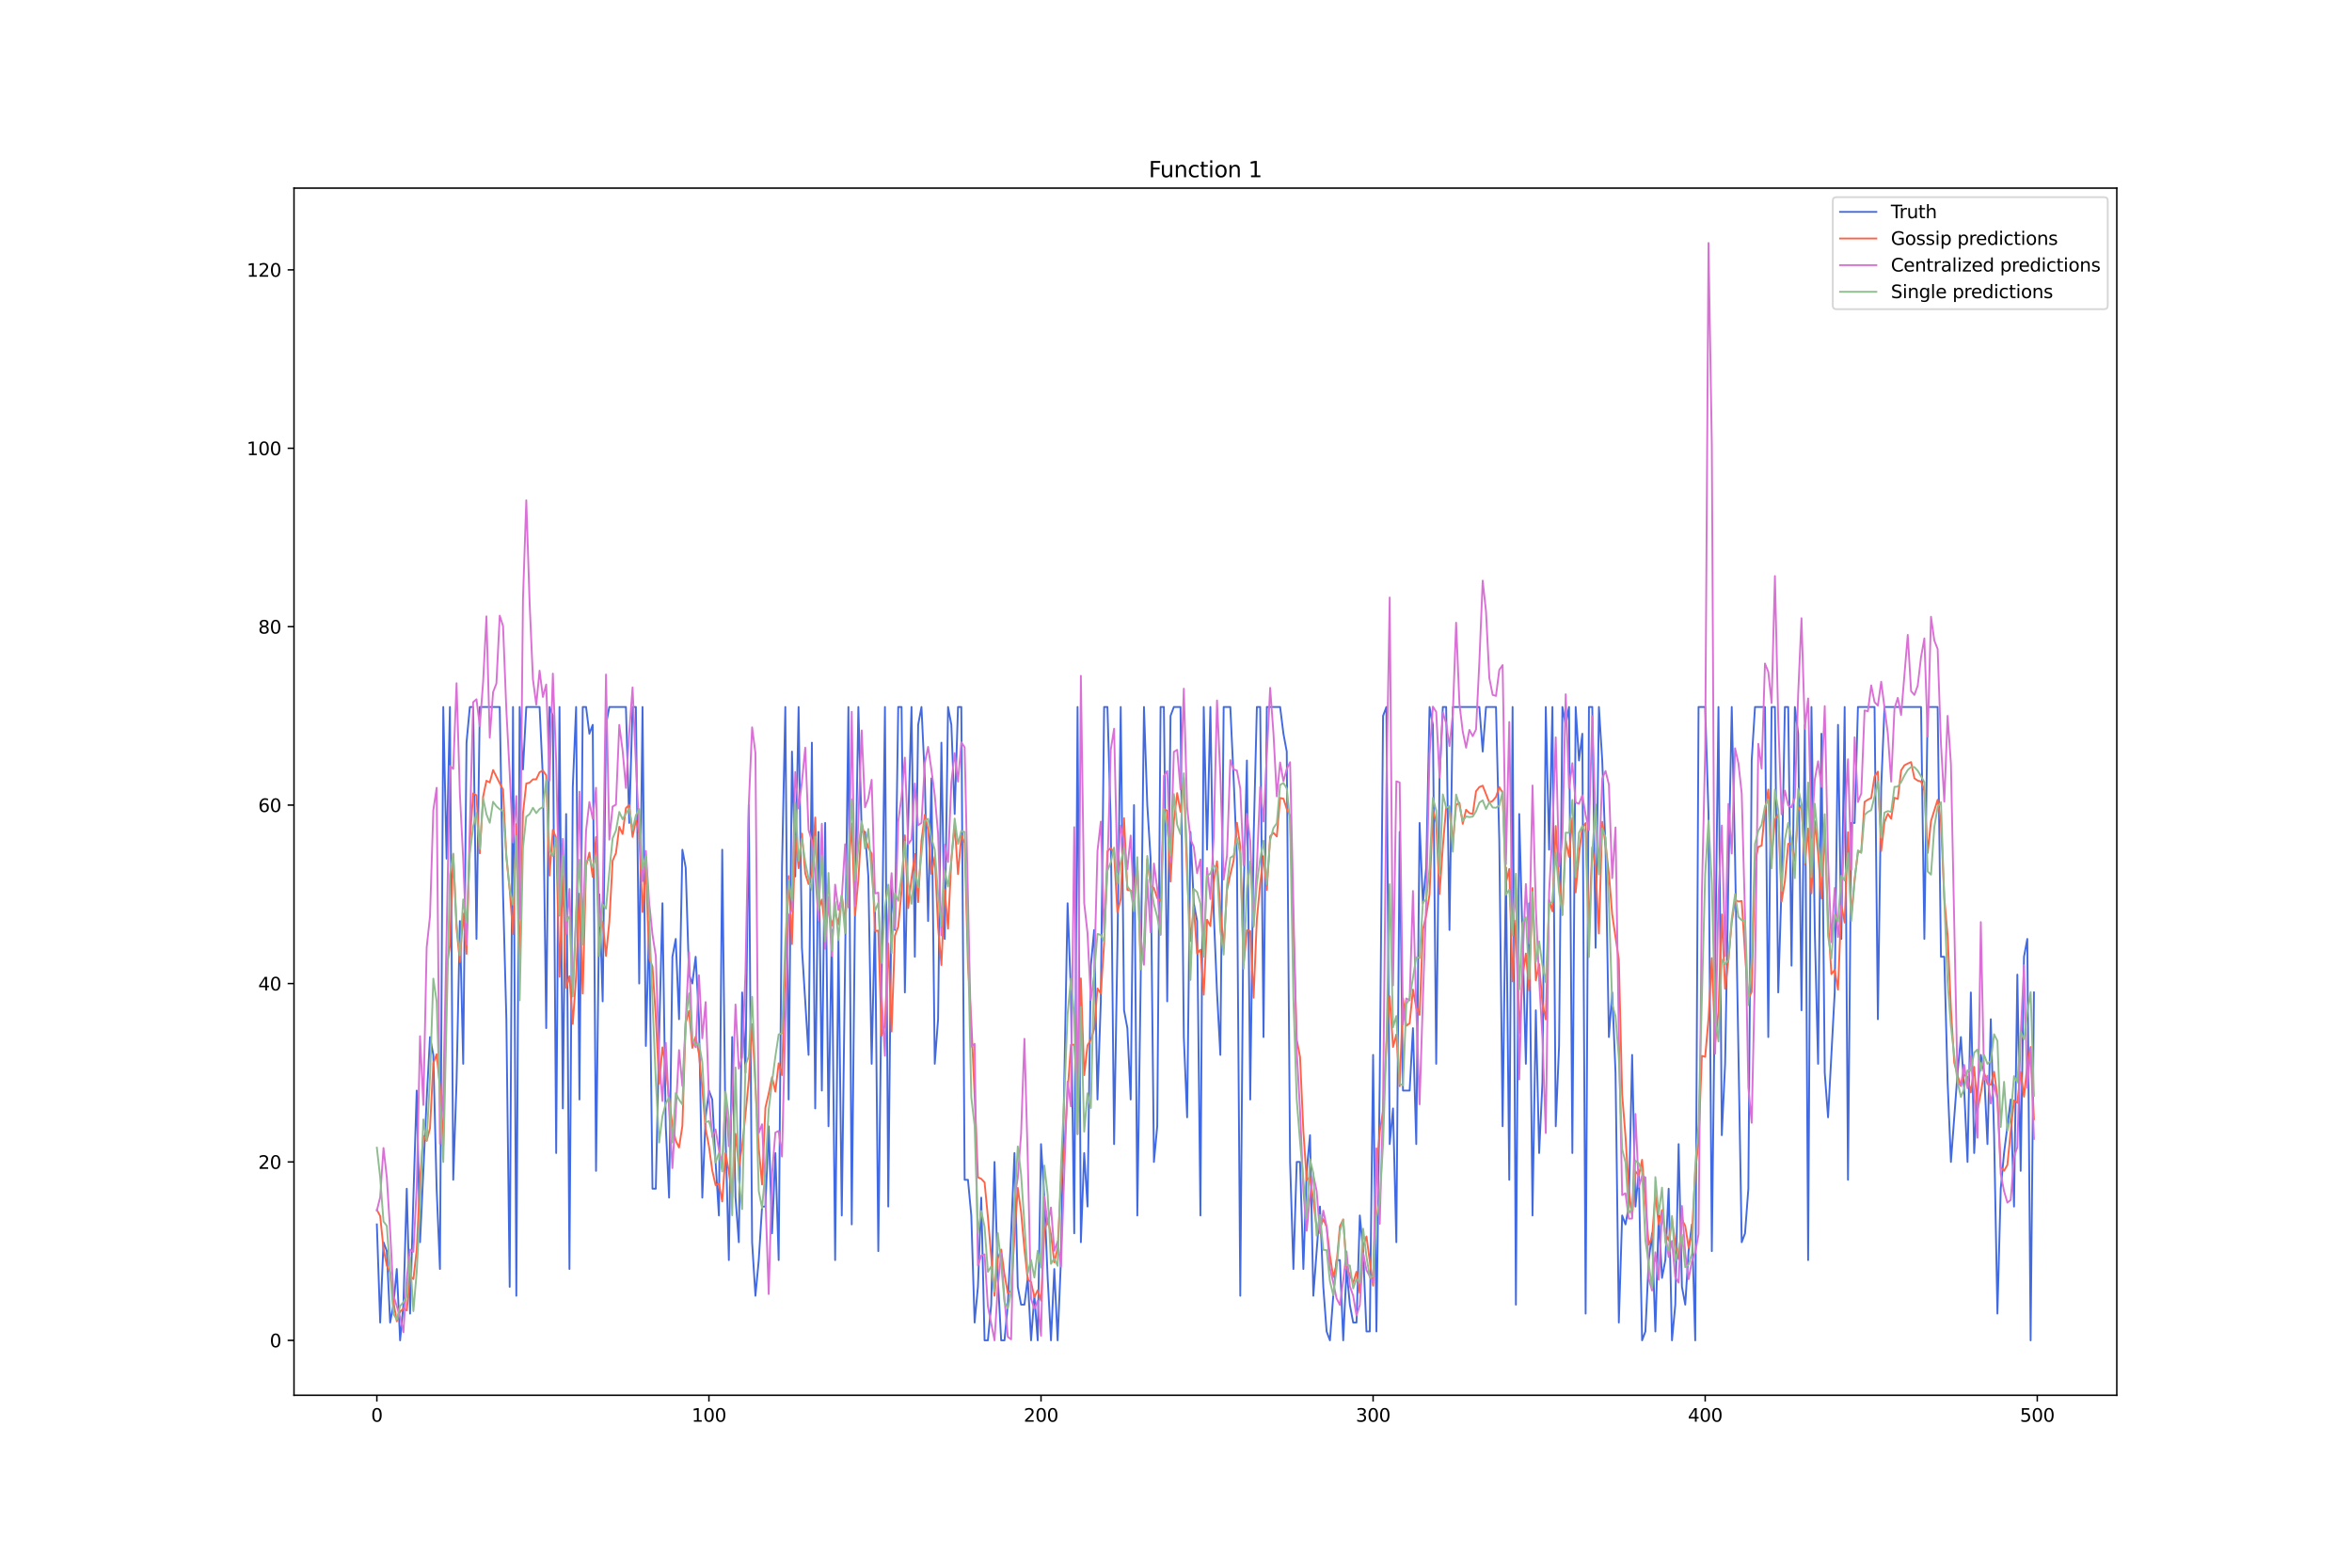 <?xml version="1.0" encoding="utf-8" standalone="no"?>
<!DOCTYPE svg PUBLIC "-//W3C//DTD SVG 1.1//EN"
  "http://www.w3.org/Graphics/SVG/1.1/DTD/svg11.dtd">
<svg xmlns:xlink="http://www.w3.org/1999/xlink" width="1296pt" height="864pt" viewBox="0 0 1296 864" xmlns="http://www.w3.org/2000/svg" version="1.1">
 <defs>
  <style type="text/css">*{stroke-linejoin: round; stroke-linecap: butt}</style>
 </defs>
 <g id="figure_1">
  <g id="patch_1">
   <path d="M 0 864 
L 1296 864 
L 1296 0 
L 0 0 
z
" style="fill: #ffffff"/>
  </g>
  <g id="axes_1">
   <g id="patch_2">
    <path d="M 162 768.96 
L 1166.4 768.96 
L 1166.4 103.68 
L 162 103.68 
z
" style="fill: #ffffff"/>
   </g>
   <g id="matplotlib.axis_1">
    <g id="xtick_1">
     <g id="line2d_1">
      <defs>
       <path id="md93a454bf3" d="M 0 0 
L 0 3.5 
" style="stroke: #000000; stroke-width: 0.8"/>
      </defs>
      <g>
       <use xlink:href="#md93a454bf3" x="207.655" y="768.96" style="stroke: #000000; stroke-width: 0.8"/>
      </g>
     </g>
     <g id="text_1">
      <!-- 0 -->
      <g transform="translate(204.473 783.558) scale(0.1 -0.1)">
       <defs>
        <path id="DejaVuSans-30" d="M 2034 4250 
Q 1547 4250 1301 3770 
Q 1056 3291 1056 2328 
Q 1056 1369 1301 889 
Q 1547 409 2034 409 
Q 2525 409 2770 889 
Q 3016 1369 3016 2328 
Q 3016 3291 2770 3770 
Q 2525 4250 2034 4250 
z
M 2034 4750 
Q 2819 4750 3233 4129 
Q 3647 3509 3647 2328 
Q 3647 1150 3233 529 
Q 2819 -91 2034 -91 
Q 1250 -91 836 529 
Q 422 1150 422 2328 
Q 422 3509 836 4129 
Q 1250 4750 2034 4750 
z
" transform="scale(0.016)"/>
       </defs>
       <use xlink:href="#DejaVuSans-30"/>
      </g>
     </g>
    </g>
    <g id="xtick_2">
     <g id="line2d_2">
      <g>
       <use xlink:href="#md93a454bf3" x="390.639" y="768.96" style="stroke: #000000; stroke-width: 0.8"/>
      </g>
     </g>
     <g id="text_2">
      <!-- 100 -->
      <g transform="translate(381.095 783.558) scale(0.1 -0.1)">
       <defs>
        <path id="DejaVuSans-31" d="M 794 531 
L 1825 531 
L 1825 4091 
L 703 3866 
L 703 4441 
L 1819 4666 
L 2450 4666 
L 2450 531 
L 3481 531 
L 3481 0 
L 794 0 
L 794 531 
z
" transform="scale(0.016)"/>
       </defs>
       <use xlink:href="#DejaVuSans-31"/>
       <use xlink:href="#DejaVuSans-30" x="63.623"/>
       <use xlink:href="#DejaVuSans-30" x="127.246"/>
      </g>
     </g>
    </g>
    <g id="xtick_3">
     <g id="line2d_3">
      <g>
       <use xlink:href="#md93a454bf3" x="573.623" y="768.96" style="stroke: #000000; stroke-width: 0.8"/>
      </g>
     </g>
     <g id="text_3">
      <!-- 200 -->
      <g transform="translate(564.079 783.558) scale(0.1 -0.1)">
       <defs>
        <path id="DejaVuSans-32" d="M 1228 531 
L 3431 531 
L 3431 0 
L 469 0 
L 469 531 
Q 828 903 1448 1529 
Q 2069 2156 2228 2338 
Q 2531 2678 2651 2914 
Q 2772 3150 2772 3378 
Q 2772 3750 2511 3984 
Q 2250 4219 1831 4219 
Q 1534 4219 1204 4116 
Q 875 4013 500 3803 
L 500 4441 
Q 881 4594 1212 4672 
Q 1544 4750 1819 4750 
Q 2544 4750 2975 4387 
Q 3406 4025 3406 3419 
Q 3406 3131 3298 2873 
Q 3191 2616 2906 2266 
Q 2828 2175 2409 1742 
Q 1991 1309 1228 531 
z
" transform="scale(0.016)"/>
       </defs>
       <use xlink:href="#DejaVuSans-32"/>
       <use xlink:href="#DejaVuSans-30" x="63.623"/>
       <use xlink:href="#DejaVuSans-30" x="127.246"/>
      </g>
     </g>
    </g>
    <g id="xtick_4">
     <g id="line2d_4">
      <g>
       <use xlink:href="#md93a454bf3" x="756.607" y="768.96" style="stroke: #000000; stroke-width: 0.8"/>
      </g>
     </g>
     <g id="text_4">
      <!-- 300 -->
      <g transform="translate(747.063 783.558) scale(0.1 -0.1)">
       <defs>
        <path id="DejaVuSans-33" d="M 2597 2516 
Q 3050 2419 3304 2112 
Q 3559 1806 3559 1356 
Q 3559 666 3084 287 
Q 2609 -91 1734 -91 
Q 1441 -91 1130 -33 
Q 819 25 488 141 
L 488 750 
Q 750 597 1062 519 
Q 1375 441 1716 441 
Q 2309 441 2620 675 
Q 2931 909 2931 1356 
Q 2931 1769 2642 2001 
Q 2353 2234 1838 2234 
L 1294 2234 
L 1294 2753 
L 1863 2753 
Q 2328 2753 2575 2939 
Q 2822 3125 2822 3475 
Q 2822 3834 2567 4026 
Q 2313 4219 1838 4219 
Q 1578 4219 1281 4162 
Q 984 4106 628 3988 
L 628 4550 
Q 988 4650 1302 4700 
Q 1616 4750 1894 4750 
Q 2613 4750 3031 4423 
Q 3450 4097 3450 3541 
Q 3450 3153 3228 2886 
Q 3006 2619 2597 2516 
z
" transform="scale(0.016)"/>
       </defs>
       <use xlink:href="#DejaVuSans-33"/>
       <use xlink:href="#DejaVuSans-30" x="63.623"/>
       <use xlink:href="#DejaVuSans-30" x="127.246"/>
      </g>
     </g>
    </g>
    <g id="xtick_5">
     <g id="line2d_5">
      <g>
       <use xlink:href="#md93a454bf3" x="939.591" y="768.96" style="stroke: #000000; stroke-width: 0.8"/>
      </g>
     </g>
     <g id="text_5">
      <!-- 400 -->
      <g transform="translate(930.047 783.558) scale(0.1 -0.1)">
       <defs>
        <path id="DejaVuSans-34" d="M 2419 4116 
L 825 1625 
L 2419 1625 
L 2419 4116 
z
M 2253 4666 
L 3047 4666 
L 3047 1625 
L 3713 1625 
L 3713 1100 
L 3047 1100 
L 3047 0 
L 2419 0 
L 2419 1100 
L 313 1100 
L 313 1709 
L 2253 4666 
z
" transform="scale(0.016)"/>
       </defs>
       <use xlink:href="#DejaVuSans-34"/>
       <use xlink:href="#DejaVuSans-30" x="63.623"/>
       <use xlink:href="#DejaVuSans-30" x="127.246"/>
      </g>
     </g>
    </g>
    <g id="xtick_6">
     <g id="line2d_6">
      <g>
       <use xlink:href="#md93a454bf3" x="1122.575" y="768.96" style="stroke: #000000; stroke-width: 0.8"/>
      </g>
     </g>
     <g id="text_6">
      <!-- 500 -->
      <g transform="translate(1113.032 783.558) scale(0.1 -0.1)">
       <defs>
        <path id="DejaVuSans-35" d="M 691 4666 
L 3169 4666 
L 3169 4134 
L 1269 4134 
L 1269 2991 
Q 1406 3038 1543 3061 
Q 1681 3084 1819 3084 
Q 2600 3084 3056 2656 
Q 3513 2228 3513 1497 
Q 3513 744 3044 326 
Q 2575 -91 1722 -91 
Q 1428 -91 1123 -41 
Q 819 9 494 109 
L 494 744 
Q 775 591 1075 516 
Q 1375 441 1709 441 
Q 2250 441 2565 725 
Q 2881 1009 2881 1497 
Q 2881 1984 2565 2268 
Q 2250 2553 1709 2553 
Q 1456 2553 1204 2497 
Q 953 2441 691 2322 
L 691 4666 
z
" transform="scale(0.016)"/>
       </defs>
       <use xlink:href="#DejaVuSans-35"/>
       <use xlink:href="#DejaVuSans-30" x="63.623"/>
       <use xlink:href="#DejaVuSans-30" x="127.246"/>
      </g>
     </g>
    </g>
   </g>
   <g id="matplotlib.axis_2">
    <g id="ytick_1">
     <g id="line2d_7">
      <defs>
       <path id="me2560b1d9c" d="M 0 0 
L -3.5 0 
" style="stroke: #000000; stroke-width: 0.8"/>
      </defs>
      <g>
       <use xlink:href="#me2560b1d9c" x="162" y="738.72" style="stroke: #000000; stroke-width: 0.8"/>
      </g>
     </g>
     <g id="text_7">
      <!-- 0 -->
      <g transform="translate(148.637 742.519) scale(0.1 -0.1)">
       <use xlink:href="#DejaVuSans-30"/>
      </g>
     </g>
    </g>
    <g id="ytick_2">
     <g id="line2d_8">
      <g>
       <use xlink:href="#me2560b1d9c" x="162" y="640.386" style="stroke: #000000; stroke-width: 0.8"/>
      </g>
     </g>
     <g id="text_8">
      <!-- 20 -->
      <g transform="translate(142.275 644.185) scale(0.1 -0.1)">
       <use xlink:href="#DejaVuSans-32"/>
       <use xlink:href="#DejaVuSans-30" x="63.623"/>
      </g>
     </g>
    </g>
    <g id="ytick_3">
     <g id="line2d_9">
      <g>
       <use xlink:href="#me2560b1d9c" x="162" y="542.052" style="stroke: #000000; stroke-width: 0.8"/>
      </g>
     </g>
     <g id="text_9">
      <!-- 40 -->
      <g transform="translate(142.275 545.851) scale(0.1 -0.1)">
       <use xlink:href="#DejaVuSans-34"/>
       <use xlink:href="#DejaVuSans-30" x="63.623"/>
      </g>
     </g>
    </g>
    <g id="ytick_4">
     <g id="line2d_10">
      <g>
       <use xlink:href="#me2560b1d9c" x="162" y="443.718" style="stroke: #000000; stroke-width: 0.8"/>
      </g>
     </g>
     <g id="text_10">
      <!-- 60 -->
      <g transform="translate(142.275 447.517) scale(0.1 -0.1)">
       <defs>
        <path id="DejaVuSans-36" d="M 2113 2584 
Q 1688 2584 1439 2293 
Q 1191 2003 1191 1497 
Q 1191 994 1439 701 
Q 1688 409 2113 409 
Q 2538 409 2786 701 
Q 3034 994 3034 1497 
Q 3034 2003 2786 2293 
Q 2538 2584 2113 2584 
z
M 3366 4563 
L 3366 3988 
Q 3128 4100 2886 4159 
Q 2644 4219 2406 4219 
Q 1781 4219 1451 3797 
Q 1122 3375 1075 2522 
Q 1259 2794 1537 2939 
Q 1816 3084 2150 3084 
Q 2853 3084 3261 2657 
Q 3669 2231 3669 1497 
Q 3669 778 3244 343 
Q 2819 -91 2113 -91 
Q 1303 -91 875 529 
Q 447 1150 447 2328 
Q 447 3434 972 4092 
Q 1497 4750 2381 4750 
Q 2619 4750 2861 4703 
Q 3103 4656 3366 4563 
z
" transform="scale(0.016)"/>
       </defs>
       <use xlink:href="#DejaVuSans-36"/>
       <use xlink:href="#DejaVuSans-30" x="63.623"/>
      </g>
     </g>
    </g>
    <g id="ytick_5">
     <g id="line2d_11">
      <g>
       <use xlink:href="#me2560b1d9c" x="162" y="345.384" style="stroke: #000000; stroke-width: 0.8"/>
      </g>
     </g>
     <g id="text_11">
      <!-- 80 -->
      <g transform="translate(142.275 349.183) scale(0.1 -0.1)">
       <defs>
        <path id="DejaVuSans-38" d="M 2034 2216 
Q 1584 2216 1326 1975 
Q 1069 1734 1069 1313 
Q 1069 891 1326 650 
Q 1584 409 2034 409 
Q 2484 409 2743 651 
Q 3003 894 3003 1313 
Q 3003 1734 2745 1975 
Q 2488 2216 2034 2216 
z
M 1403 2484 
Q 997 2584 770 2862 
Q 544 3141 544 3541 
Q 544 4100 942 4425 
Q 1341 4750 2034 4750 
Q 2731 4750 3128 4425 
Q 3525 4100 3525 3541 
Q 3525 3141 3298 2862 
Q 3072 2584 2669 2484 
Q 3125 2378 3379 2068 
Q 3634 1759 3634 1313 
Q 3634 634 3220 271 
Q 2806 -91 2034 -91 
Q 1263 -91 848 271 
Q 434 634 434 1313 
Q 434 1759 690 2068 
Q 947 2378 1403 2484 
z
M 1172 3481 
Q 1172 3119 1398 2916 
Q 1625 2713 2034 2713 
Q 2441 2713 2670 2916 
Q 2900 3119 2900 3481 
Q 2900 3844 2670 4047 
Q 2441 4250 2034 4250 
Q 1625 4250 1398 4047 
Q 1172 3844 1172 3481 
z
" transform="scale(0.016)"/>
       </defs>
       <use xlink:href="#DejaVuSans-38"/>
       <use xlink:href="#DejaVuSans-30" x="63.623"/>
      </g>
     </g>
    </g>
    <g id="ytick_6">
     <g id="line2d_12">
      <g>
       <use xlink:href="#me2560b1d9c" x="162" y="247.049" style="stroke: #000000; stroke-width: 0.8"/>
      </g>
     </g>
     <g id="text_12">
      <!-- 100 -->
      <g transform="translate(135.912 250.849) scale(0.1 -0.1)">
       <use xlink:href="#DejaVuSans-31"/>
       <use xlink:href="#DejaVuSans-30" x="63.623"/>
       <use xlink:href="#DejaVuSans-30" x="127.246"/>
      </g>
     </g>
    </g>
    <g id="ytick_7">
     <g id="line2d_13">
      <g>
       <use xlink:href="#me2560b1d9c" x="162" y="148.715" style="stroke: #000000; stroke-width: 0.8"/>
      </g>
     </g>
     <g id="text_13">
      <!-- 120 -->
      <g transform="translate(135.912 152.515) scale(0.1 -0.1)">
       <use xlink:href="#DejaVuSans-31"/>
       <use xlink:href="#DejaVuSans-32" x="63.623"/>
       <use xlink:href="#DejaVuSans-30" x="127.246"/>
      </g>
     </g>
    </g>
   </g>
   <g id="line2d_14">
    <path d="M 207.655 674.803 
L 209.484 728.887 
L 211.314 684.636 
L 213.144 689.553 
L 214.974 728.887 
L 216.804 719.053 
L 218.634 699.386 
L 220.463 738.72 
L 222.293 719.053 
L 224.123 655.136 
L 225.953 723.97 
L 227.783 660.053 
L 229.613 601.052 
L 231.442 684.636 
L 235.102 605.969 
L 236.932 571.552 
L 238.762 581.385 
L 240.592 655.136 
L 242.422 699.386 
L 244.251 389.634 
L 246.081 473.218 
L 247.911 389.634 
L 249.741 650.219 
L 251.571 596.136 
L 253.401 507.635 
L 255.23 586.302 
L 257.06 409.301 
L 258.89 389.634 
L 260.72 389.634 
L 262.55 517.468 
L 264.38 389.634 
L 275.359 389.634 
L 277.189 492.885 
L 279.018 561.719 
L 280.848 709.22 
L 282.678 389.634 
L 284.508 714.136 
L 286.338 389.634 
L 288.168 424.051 
L 289.997 389.634 
L 297.317 389.634 
L 299.147 428.968 
L 300.976 566.635 
L 302.806 389.634 
L 304.636 394.551 
L 306.466 635.469 
L 308.296 389.634 
L 310.126 610.886 
L 311.956 448.634 
L 313.785 699.386 
L 315.615 433.884 
L 317.445 389.634 
L 319.275 605.969 
L 321.105 389.634 
L 322.935 389.634 
L 324.764 404.384 
L 326.594 399.467 
L 328.424 645.303 
L 330.254 492.885 
L 332.084 551.885 
L 333.914 399.467 
L 335.743 389.634 
L 344.893 389.634 
L 346.723 453.551 
L 348.552 389.634 
L 350.382 389.634 
L 352.212 542.052 
L 354.042 389.634 
L 355.872 576.469 
L 357.702 507.635 
L 359.531 655.136 
L 361.361 655.136 
L 363.191 571.552 
L 365.021 497.801 
L 366.851 620.719 
L 368.681 660.053 
L 370.51 527.302 
L 372.34 517.468 
L 374.17 561.719 
L 376 468.301 
L 377.83 478.135 
L 379.66 537.135 
L 381.489 542.052 
L 383.319 527.302 
L 385.149 561.719 
L 386.979 660.053 
L 388.809 615.802 
L 390.639 601.052 
L 392.469 605.969 
L 394.298 640.386 
L 396.128 669.886 
L 397.958 468.301 
L 399.788 625.636 
L 401.618 694.47 
L 403.448 571.552 
L 405.277 660.053 
L 407.107 684.636 
L 408.937 546.968 
L 410.767 591.219 
L 412.597 443.718 
L 414.427 684.636 
L 416.256 714.136 
L 418.086 694.47 
L 419.916 664.969 
L 421.746 664.969 
L 423.576 620.719 
L 425.406 679.72 
L 427.236 635.469 
L 429.065 694.47 
L 430.895 478.135 
L 432.725 389.634 
L 434.555 605.969 
L 436.385 414.217 
L 438.215 483.051 
L 440.044 389.634 
L 441.874 522.385 
L 445.534 581.385 
L 447.364 409.301 
L 449.194 610.886 
L 451.023 458.468 
L 452.853 601.052 
L 454.683 453.551 
L 456.513 620.719 
L 458.343 512.552 
L 460.173 694.47 
L 462.003 517.468 
L 463.832 669.886 
L 467.492 389.634 
L 469.322 674.803 
L 471.152 497.801 
L 472.982 389.634 
L 474.811 458.468 
L 476.641 458.468 
L 478.471 483.051 
L 480.301 586.302 
L 482.131 502.718 
L 483.961 689.553 
L 487.62 389.634 
L 489.45 664.969 
L 491.28 487.968 
L 493.11 512.552 
L 494.94 389.634 
L 496.77 389.634 
L 498.599 546.968 
L 500.429 453.551 
L 502.259 389.634 
L 504.089 527.302 
L 505.919 399.467 
L 507.749 389.634 
L 509.578 428.968 
L 511.408 507.635 
L 513.238 428.968 
L 515.068 586.302 
L 516.898 561.719 
L 518.728 409.301 
L 520.557 517.468 
L 522.387 389.634 
L 524.217 399.467 
L 526.047 448.634 
L 527.877 389.634 
L 529.707 389.634 
L 531.536 650.219 
L 533.366 650.219 
L 535.196 669.886 
L 537.026 728.887 
L 538.856 709.22 
L 540.686 660.053 
L 542.516 738.72 
L 544.345 738.72 
L 546.175 719.053 
L 548.005 640.386 
L 549.835 704.303 
L 551.665 738.72 
L 553.495 738.72 
L 555.324 719.053 
L 557.154 679.72 
L 558.984 635.469 
L 560.814 709.22 
L 562.644 719.053 
L 564.474 719.053 
L 566.303 704.303 
L 568.133 738.72 
L 569.963 714.136 
L 571.793 738.72 
L 573.623 630.552 
L 575.453 660.053 
L 577.283 704.303 
L 579.112 738.72 
L 580.942 699.386 
L 582.772 738.72 
L 584.602 694.47 
L 588.262 497.801 
L 590.091 546.968 
L 591.921 679.72 
L 593.751 389.634 
L 595.581 684.636 
L 597.411 635.469 
L 599.241 664.969 
L 601.07 532.218 
L 602.9 512.552 
L 604.73 605.969 
L 606.56 551.885 
L 608.39 389.634 
L 610.22 389.634 
L 612.05 453.551 
L 613.879 630.552 
L 615.709 522.385 
L 617.539 389.634 
L 619.369 556.802 
L 621.199 566.635 
L 623.029 605.969 
L 624.858 443.718 
L 626.688 669.886 
L 628.518 542.052 
L 630.348 389.634 
L 632.178 443.718 
L 634.008 473.218 
L 635.837 640.386 
L 637.667 620.719 
L 639.497 389.634 
L 641.327 389.634 
L 643.157 551.885 
L 644.987 394.551 
L 646.817 389.634 
L 650.476 389.634 
L 652.306 571.552 
L 654.136 615.802 
L 655.966 458.468 
L 657.796 497.801 
L 659.625 507.635 
L 661.455 669.886 
L 663.285 389.634 
L 665.115 468.301 
L 666.945 389.634 
L 668.775 502.718 
L 670.604 546.968 
L 672.434 581.385 
L 674.264 389.634 
L 677.924 389.634 
L 679.754 428.968 
L 681.583 473.218 
L 683.413 714.136 
L 685.243 492.885 
L 687.073 419.134 
L 688.903 605.969 
L 690.733 463.384 
L 692.563 389.634 
L 694.392 389.634 
L 696.222 571.552 
L 698.052 389.634 
L 705.371 389.634 
L 707.201 404.384 
L 709.031 414.217 
L 710.861 640.386 
L 712.691 699.386 
L 714.521 640.386 
L 716.35 640.386 
L 718.18 699.386 
L 720.01 645.303 
L 721.84 625.636 
L 723.67 714.136 
L 727.33 664.969 
L 729.159 709.22 
L 730.989 733.803 
L 732.819 738.72 
L 734.649 714.136 
L 736.479 694.47 
L 738.309 694.47 
L 740.138 738.72 
L 741.968 699.386 
L 743.798 719.053 
L 745.628 728.887 
L 747.458 728.887 
L 749.288 669.886 
L 751.117 689.553 
L 752.947 733.803 
L 754.777 733.803 
L 756.607 581.385 
L 758.437 733.803 
L 760.267 596.136 
L 762.097 394.551 
L 763.926 389.634 
L 765.756 630.552 
L 767.586 610.886 
L 769.416 684.636 
L 771.246 458.468 
L 773.076 601.052 
L 776.735 601.052 
L 778.565 566.635 
L 780.395 630.552 
L 782.225 453.551 
L 784.055 497.801 
L 785.884 478.135 
L 787.714 389.634 
L 789.544 399.467 
L 791.374 586.302 
L 793.204 428.968 
L 795.034 389.634 
L 796.864 389.634 
L 798.693 512.552 
L 800.523 389.634 
L 815.162 389.634 
L 816.992 414.217 
L 818.822 389.634 
L 824.311 389.634 
L 826.141 463.384 
L 827.971 620.719 
L 829.801 478.135 
L 831.63 650.219 
L 833.46 389.634 
L 835.29 719.053 
L 837.12 448.634 
L 840.78 586.302 
L 842.61 497.801 
L 844.439 669.886 
L 846.269 556.802 
L 848.099 635.469 
L 849.929 596.136 
L 851.759 389.634 
L 853.589 468.301 
L 855.418 389.634 
L 857.248 620.719 
L 859.078 576.469 
L 860.908 389.634 
L 862.738 399.467 
L 864.568 389.634 
L 866.397 635.469 
L 868.227 389.634 
L 870.057 419.134 
L 871.887 404.384 
L 873.717 723.97 
L 875.547 389.634 
L 877.377 389.634 
L 879.206 522.385 
L 881.036 389.634 
L 882.866 419.134 
L 884.696 468.301 
L 886.526 571.552 
L 888.356 546.968 
L 890.185 591.219 
L 892.015 728.887 
L 893.845 669.886 
L 895.675 674.803 
L 897.505 664.969 
L 899.335 581.385 
L 901.164 664.969 
L 902.994 645.303 
L 904.824 738.72 
L 906.654 733.803 
L 908.484 694.47 
L 910.314 679.72 
L 912.144 733.803 
L 913.973 669.886 
L 915.803 704.303 
L 917.633 694.47 
L 919.463 655.136 
L 921.293 738.72 
L 923.123 719.053 
L 924.952 630.552 
L 926.782 709.22 
L 928.612 719.053 
L 930.442 689.553 
L 932.272 674.803 
L 934.102 738.72 
L 935.931 389.634 
L 939.591 389.634 
L 941.421 448.634 
L 943.251 689.553 
L 945.081 532.218 
L 946.911 389.634 
L 948.74 625.636 
L 950.57 586.302 
L 952.4 483.051 
L 954.23 389.634 
L 956.06 473.218 
L 959.719 684.636 
L 961.549 679.72 
L 963.379 655.136 
L 965.209 419.134 
L 967.039 389.634 
L 972.528 389.634 
L 974.358 571.552 
L 976.188 389.634 
L 978.018 389.634 
L 979.848 546.968 
L 981.678 487.968 
L 983.507 389.634 
L 985.337 389.634 
L 987.167 532.218 
L 988.997 389.634 
L 990.827 404.384 
L 992.657 556.802 
L 994.486 399.467 
L 996.316 694.47 
L 998.146 389.634 
L 999.976 512.552 
L 1001.806 586.302 
L 1003.636 404.384 
L 1005.465 591.219 
L 1007.295 615.802 
L 1010.955 546.968 
L 1012.785 399.467 
L 1014.615 517.468 
L 1016.444 389.634 
L 1018.274 650.219 
L 1020.104 453.551 
L 1021.934 453.551 
L 1023.764 389.634 
L 1032.913 389.634 
L 1034.743 561.719 
L 1036.573 433.884 
L 1038.403 389.634 
L 1058.531 389.634 
L 1060.361 517.468 
L 1062.191 389.634 
L 1067.68 389.634 
L 1069.51 527.302 
L 1071.34 527.302 
L 1073.17 596.136 
L 1074.999 640.386 
L 1078.659 591.219 
L 1080.489 571.552 
L 1082.319 601.052 
L 1084.149 640.386 
L 1085.978 546.968 
L 1087.808 635.469 
L 1089.638 601.052 
L 1091.468 581.385 
L 1093.298 591.219 
L 1095.128 630.552 
L 1096.958 561.719 
L 1098.787 625.636 
L 1100.617 723.97 
L 1102.447 655.136 
L 1104.277 635.469 
L 1107.937 605.969 
L 1109.766 664.969 
L 1111.596 537.135 
L 1113.426 645.303 
L 1115.256 527.302 
L 1117.086 517.468 
L 1118.916 738.72 
L 1120.745 546.968 
L 1120.745 546.968 
" clip-path="url(#pc3472cd368)" style="fill: none; stroke: #4169e1; stroke-linecap: square"/>
   </g>
   <g id="line2d_15">
    <path d="M 207.655 666.726 
L 209.484 670.197 
L 211.314 688.15 
L 213.144 697.439 
L 214.974 701.252 
L 216.804 717.543 
L 218.634 728.225 
L 220.463 722.853 
L 222.293 721.185 
L 224.123 722.235 
L 225.953 703.371 
L 227.783 704.921 
L 229.613 688.922 
L 231.442 649.968 
L 233.272 626.103 
L 235.102 628.751 
L 236.932 621.779 
L 238.762 586.056 
L 240.592 581.03 
L 242.422 598.667 
L 244.251 630.939 
L 246.081 534.165 
L 247.911 520.99 
L 249.741 470.99 
L 251.571 511.675 
L 253.401 530.2 
L 255.23 503.502 
L 257.06 525.7 
L 258.89 463.945 
L 260.72 437.208 
L 262.55 438.314 
L 264.38 470.322 
L 266.209 439.005 
L 268.039 430.275 
L 269.869 431.256 
L 271.699 424.382 
L 275.359 431.686 
L 277.189 435.158 
L 279.018 472.409 
L 280.848 490.322 
L 282.678 514.759 
L 284.508 454.188 
L 286.338 533.142 
L 288.168 448.178 
L 289.997 431.819 
L 291.827 431.34 
L 293.657 429.522 
L 295.487 429.474 
L 297.317 425.591 
L 299.147 424.672 
L 300.976 427.333 
L 302.806 482.556 
L 304.636 457.356 
L 306.466 461.962 
L 308.296 538.319 
L 310.126 482.654 
L 311.956 544.395 
L 313.785 537.984 
L 315.615 564.28 
L 317.445 537.958 
L 319.275 492.513 
L 321.105 547.572 
L 322.935 477.223 
L 324.764 469.905 
L 326.594 483.312 
L 328.424 461.29 
L 330.254 509.294 
L 332.084 508.021 
L 333.914 526.837 
L 335.743 508.142 
L 337.573 474.325 
L 339.403 470.212 
L 341.233 455.682 
L 343.063 459.643 
L 344.893 445.354 
L 346.723 443.585 
L 348.552 461.252 
L 350.382 452.15 
L 352.212 459.534 
L 354.042 502.686 
L 355.872 477.748 
L 357.702 528.039 
L 359.531 532.742 
L 361.361 560.663 
L 363.191 597.181 
L 365.021 577.232 
L 366.851 587.901 
L 368.681 605.453 
L 370.51 620.416 
L 372.34 628.576 
L 374.17 632.432 
L 376 620.475 
L 377.83 563.809 
L 379.66 557.206 
L 381.489 577.507 
L 383.319 571.322 
L 385.149 580.934 
L 386.979 599.981 
L 388.809 622.21 
L 390.639 631.628 
L 392.469 645.095 
L 394.298 653.141 
L 396.128 652.301 
L 397.958 662.192 
L 399.788 635.546 
L 401.618 645.687 
L 403.448 659.635 
L 405.277 624.878 
L 407.107 642.933 
L 408.937 631.451 
L 410.767 614.282 
L 412.597 595.274 
L 414.427 564.478 
L 418.086 632.611 
L 419.916 652.823 
L 421.746 610.493 
L 423.576 602.644 
L 425.406 593.673 
L 427.236 601.627 
L 429.065 586.02 
L 430.895 592.526 
L 432.725 531.12 
L 434.555 482.824 
L 436.385 520.327 
L 438.215 460.631 
L 440.044 478.514 
L 441.874 459.412 
L 443.704 481.33 
L 445.534 487.209 
L 447.364 481.497 
L 449.194 450.545 
L 451.023 501.54 
L 452.853 495.765 
L 454.683 512.76 
L 456.513 499.882 
L 458.343 510.151 
L 460.173 502.492 
L 462.003 509.475 
L 463.832 493.143 
L 465.662 508.829 
L 469.322 453.872 
L 471.152 504.462 
L 472.982 484.61 
L 474.811 453.733 
L 476.641 461.54 
L 478.471 467.016 
L 480.301 470.558 
L 482.131 513.101 
L 483.961 512.906 
L 485.79 570.783 
L 487.62 565.088 
L 489.45 520.02 
L 491.28 568.52 
L 493.11 515.668 
L 494.94 510.72 
L 496.77 490.98 
L 498.599 460.377 
L 500.429 500.516 
L 502.259 484.167 
L 504.089 470.676 
L 505.919 497.195 
L 507.749 463.307 
L 509.578 449.072 
L 511.408 457.468 
L 513.238 481.661 
L 515.068 472.147 
L 516.898 511.065 
L 518.728 531.875 
L 520.557 490.175 
L 522.387 511.829 
L 524.217 473.591 
L 526.047 454.652 
L 527.877 481.771 
L 529.707 460.669 
L 531.536 464.532 
L 533.366 531.547 
L 535.196 562.8 
L 537.026 603.417 
L 538.856 648.843 
L 540.686 649.69 
L 542.516 651.64 
L 544.345 670.659 
L 548.005 714.141 
L 549.835 693.612 
L 551.665 688.648 
L 553.495 702.478 
L 555.324 712.596 
L 557.154 711.535 
L 558.984 681.782 
L 560.814 654.703 
L 562.644 668.061 
L 564.474 688.355 
L 566.303 705.18 
L 568.133 706.589 
L 569.963 714.859 
L 571.793 711.079 
L 573.623 716.803 
L 575.453 678.873 
L 577.283 671.571 
L 579.112 680.341 
L 580.942 695.762 
L 582.772 687.841 
L 584.602 652.22 
L 586.432 633.815 
L 588.262 602.018 
L 590.091 575.838 
L 591.921 575.716 
L 593.751 603.248 
L 595.581 539.221 
L 597.411 592.546 
L 599.241 576.122 
L 601.07 573.024 
L 602.9 567.129 
L 604.73 544.745 
L 606.56 547.475 
L 608.39 519.898 
L 610.22 469.105 
L 612.05 467.383 
L 613.879 469.976 
L 615.709 502.789 
L 617.539 495.395 
L 619.369 450.918 
L 621.199 490.454 
L 623.029 490.796 
L 624.858 493.283 
L 626.688 477.207 
L 628.518 530.024 
L 630.348 525.886 
L 632.178 473.534 
L 634.008 488.232 
L 635.837 489.341 
L 637.667 495.006 
L 639.497 496.681 
L 641.327 445.962 
L 643.157 446.811 
L 644.987 485.88 
L 646.817 452.57 
L 648.646 437.109 
L 650.476 447.379 
L 652.306 428.917 
L 654.136 482.751 
L 655.966 518.665 
L 657.796 499.997 
L 659.625 525.51 
L 661.455 523.398 
L 663.285 548.226 
L 665.115 506.881 
L 666.945 510.353 
L 668.775 486.405 
L 670.604 474.663 
L 672.434 500.522 
L 674.264 522.416 
L 676.094 490.6 
L 677.924 481.818 
L 679.754 474.298 
L 681.583 453.46 
L 683.413 466.646 
L 685.243 531.775 
L 687.073 512.725 
L 688.903 513.078 
L 690.733 549.894 
L 692.563 506.524 
L 694.392 486.996 
L 696.222 471.791 
L 698.052 490.447 
L 699.882 460.891 
L 701.712 458.976 
L 703.542 461.016 
L 705.371 439.784 
L 707.201 440.196 
L 709.031 445.805 
L 710.861 449.551 
L 714.521 572.924 
L 716.35 582.528 
L 718.18 623.306 
L 720.01 650.259 
L 721.84 648.86 
L 723.67 661.782 
L 725.5 676.788 
L 727.33 676.629 
L 729.159 671.908 
L 730.989 676.163 
L 732.819 691.873 
L 734.649 703.835 
L 736.479 696.564 
L 738.309 675.883 
L 740.138 672.039 
L 741.968 698.86 
L 743.798 702.679 
L 745.628 707.067 
L 747.458 700.895 
L 749.288 712.631 
L 751.117 686.554 
L 752.947 681.427 
L 756.607 708.594 
L 758.437 646.487 
L 760.267 623.663 
L 762.097 612.138 
L 763.926 575.932 
L 765.756 549.059 
L 767.586 577.018 
L 769.416 570.132 
L 771.246 598.624 
L 773.076 550.302 
L 774.905 565.357 
L 776.735 563.981 
L 778.565 545.4 
L 780.395 555.473 
L 782.225 559.324 
L 784.055 512.314 
L 785.884 504.404 
L 787.714 492.928 
L 789.544 446.317 
L 791.374 453.499 
L 793.204 492.709 
L 795.034 466.596 
L 796.864 444.956 
L 798.693 444.94 
L 800.523 464.662 
L 802.353 443.638 
L 804.183 442.429 
L 806.013 454.056 
L 807.843 446.281 
L 809.672 448.12 
L 811.502 448.642 
L 813.332 436.058 
L 815.162 433.765 
L 816.992 433.001 
L 820.651 442.31 
L 822.481 441.415 
L 824.311 439.209 
L 826.141 433.777 
L 827.971 437.002 
L 829.801 486.564 
L 831.63 478.896 
L 833.46 540.907 
L 835.29 507.332 
L 837.12 569.445 
L 838.95 538.143 
L 840.78 525.528 
L 842.61 545.839 
L 844.439 489.404 
L 846.269 540.278 
L 848.099 531.389 
L 849.929 553.238 
L 851.759 561.839 
L 853.589 495.97 
L 855.418 502.253 
L 857.248 455.243 
L 859.078 484.348 
L 860.908 504.238 
L 862.738 463.311 
L 864.568 472.194 
L 866.397 450.858 
L 868.227 491.821 
L 870.057 470.497 
L 871.887 455.897 
L 873.717 453.609 
L 875.547 511.262 
L 877.377 466.937 
L 879.206 478.631 
L 881.036 514.489 
L 882.866 452.936 
L 884.696 465.454 
L 886.526 481.495 
L 888.356 504.01 
L 892.015 528.94 
L 893.845 603.305 
L 895.675 626.226 
L 897.505 655.787 
L 899.335 670.648 
L 901.164 645.538 
L 902.994 647.918 
L 904.824 639.207 
L 908.484 685.987 
L 910.314 682.11 
L 912.144 658.02 
L 913.973 674.819 
L 915.803 666.946 
L 917.633 679.681 
L 919.463 683.64 
L 921.293 671.662 
L 923.123 685.531 
L 924.952 693.967 
L 926.782 672.044 
L 928.612 675.721 
L 930.442 687.387 
L 932.272 680.427 
L 934.102 645.752 
L 935.931 629.364 
L 937.761 581.929 
L 939.591 582.467 
L 941.421 561.552 
L 943.251 528.04 
L 945.081 574.716 
L 946.911 557.378 
L 948.74 503.946 
L 950.57 544.926 
L 952.4 528.907 
L 954.23 508.247 
L 956.06 495.963 
L 957.89 496.843 
L 959.719 496.579 
L 961.549 525.602 
L 963.379 550.509 
L 965.209 546.63 
L 967.039 474.857 
L 968.869 466.753 
L 970.698 466.015 
L 972.528 446.58 
L 974.358 435.097 
L 976.188 473.887 
L 978.018 451.707 
L 979.848 448.88 
L 981.678 496.835 
L 983.507 485.666 
L 985.337 465.049 
L 987.167 465.234 
L 988.997 474.535 
L 990.827 446.695 
L 992.657 443.444 
L 994.486 476.552 
L 996.316 456.607 
L 998.146 492.376 
L 999.976 452.555 
L 1001.806 470.035 
L 1003.636 495.283 
L 1005.465 457.295 
L 1007.295 506.858 
L 1009.125 536.88 
L 1010.955 534.604 
L 1012.785 545.431 
L 1014.615 499.092 
L 1016.444 508.462 
L 1018.274 458.641 
L 1020.104 504.576 
L 1021.934 484.347 
L 1023.764 469.728 
L 1025.594 469.104 
L 1027.424 441.923 
L 1029.253 440.714 
L 1031.083 439.831 
L 1032.913 427.936 
L 1034.743 425.253 
L 1036.573 469.015 
L 1038.403 452.988 
L 1040.232 448.484 
L 1042.062 451.241 
L 1043.892 439.662 
L 1045.722 440.343 
L 1047.552 424.602 
L 1049.382 421.764 
L 1051.211 420.809 
L 1053.041 420.002 
L 1054.871 428.921 
L 1056.701 430.236 
L 1058.531 430.692 
L 1060.361 435.798 
L 1062.191 470.083 
L 1064.02 452.49 
L 1067.68 440.764 
L 1069.51 453.033 
L 1071.34 494.835 
L 1073.17 515.82 
L 1074.999 555.879 
L 1076.829 585.643 
L 1078.659 592.76 
L 1080.489 598.562 
L 1082.319 592.344 
L 1084.149 593.434 
L 1085.978 602.092 
L 1087.808 587.976 
L 1089.638 611.811 
L 1091.468 602.327 
L 1093.298 591.12 
L 1095.128 597.372 
L 1096.958 597.871 
L 1098.787 590.674 
L 1100.617 604.366 
L 1102.447 643.325 
L 1104.277 645.289 
L 1106.107 642.029 
L 1107.937 623.419 
L 1109.766 606.504 
L 1111.596 607.812 
L 1113.426 590.829 
L 1115.256 604.411 
L 1117.086 586.792 
L 1118.916 577.023 
L 1120.745 616.831 
L 1120.745 616.831 
" clip-path="url(#pc3472cd368)" style="fill: none; stroke: #ff6347; stroke-linecap: square"/>
   </g>
   <g id="line2d_16">
    <path d="M 207.655 667.19 
L 209.484 659.837 
L 211.314 632.691 
L 213.144 648.871 
L 214.974 678.412 
L 216.804 714.013 
L 220.463 725.713 
L 222.293 734.236 
L 224.123 704.539 
L 225.953 688.701 
L 227.783 689.89 
L 229.613 654.608 
L 231.442 571.074 
L 233.272 608.991 
L 235.102 522.214 
L 236.932 505.031 
L 238.762 446.543 
L 240.592 434.185 
L 242.422 630.392 
L 244.251 602.842 
L 246.081 515.492 
L 247.911 422.118 
L 249.741 423.787 
L 251.571 376.54 
L 253.401 437.492 
L 255.23 473.713 
L 257.06 520.501 
L 258.89 456.225 
L 260.72 386.979 
L 262.55 385.377 
L 264.38 400.231 
L 266.209 375.787 
L 268.039 339.685 
L 269.869 406.505 
L 271.699 381.438 
L 273.529 376.72 
L 275.359 339.299 
L 277.189 344.981 
L 279.018 391.488 
L 280.848 426.203 
L 282.678 464.341 
L 284.508 438.72 
L 286.338 506.294 
L 288.168 330.262 
L 289.997 275.715 
L 291.827 332.268 
L 293.657 374.293 
L 295.487 388.377 
L 297.317 369.624 
L 299.147 384.107 
L 300.976 377.239 
L 302.806 430.129 
L 304.636 371.239 
L 306.466 419.824 
L 308.296 504.688 
L 310.126 462.3 
L 311.956 514.854 
L 313.785 489.935 
L 315.615 546.779 
L 317.445 505.855 
L 319.275 436.285 
L 321.105 514.599 
L 322.935 457.749 
L 324.764 442.038 
L 326.594 451.218 
L 328.424 434.133 
L 330.254 510.399 
L 332.084 496.554 
L 333.914 371.754 
L 335.743 462.783 
L 337.573 444.477 
L 339.403 443.506 
L 341.233 399.513 
L 343.063 413.534 
L 344.893 434.282 
L 346.723 403.76 
L 348.552 378.846 
L 350.382 420.537 
L 352.212 458.034 
L 354.042 485.709 
L 355.872 468.996 
L 357.702 497.292 
L 359.531 515.061 
L 361.361 526.918 
L 363.191 583.565 
L 365.021 606.801 
L 366.851 574.749 
L 368.681 611.688 
L 370.51 643.765 
L 372.34 613.224 
L 374.17 578.734 
L 376 598.536 
L 377.83 563.147 
L 379.66 524.806 
L 381.489 573.423 
L 383.319 577.148 
L 385.149 537.539 
L 386.979 572.211 
L 388.809 552.271 
L 390.639 604.945 
L 392.469 626.58 
L 394.298 622.508 
L 396.128 633.514 
L 397.958 641.541 
L 399.788 602.811 
L 401.618 631.709 
L 403.448 607.632 
L 405.277 553.61 
L 407.107 588.971 
L 408.937 582.812 
L 410.767 536.095 
L 412.597 443.317 
L 414.427 400.837 
L 416.256 415.088 
L 418.086 624.508 
L 419.916 619.605 
L 421.746 659.978 
L 423.576 713.193 
L 425.406 647.367 
L 427.236 624.179 
L 429.065 623.335 
L 430.895 637.419 
L 432.725 562.837 
L 434.555 504.585 
L 436.385 501.519 
L 438.215 425.509 
L 440.044 445.584 
L 441.874 431.025 
L 443.704 412.064 
L 445.534 457.368 
L 447.364 463.522 
L 449.194 481.527 
L 451.023 507.164 
L 452.853 454.012 
L 454.683 522.946 
L 456.513 494.249 
L 458.343 526.868 
L 460.173 487.549 
L 462.003 501.521 
L 463.832 494.84 
L 465.662 465.303 
L 467.492 500.121 
L 469.322 392.279 
L 471.152 499.492 
L 474.811 402.547 
L 476.641 444.961 
L 478.471 439.948 
L 480.301 429.782 
L 482.131 492.403 
L 483.961 491.978 
L 485.79 548.954 
L 487.62 581.894 
L 489.45 504.735 
L 491.28 481.207 
L 493.11 511.72 
L 494.94 452.769 
L 496.77 439.082 
L 498.599 417.531 
L 500.429 465.208 
L 502.259 462.74 
L 504.089 431.822 
L 505.919 454.833 
L 507.749 453.526 
L 509.578 420.582 
L 511.408 411.608 
L 513.238 424.348 
L 515.068 438.312 
L 516.898 459.607 
L 518.728 515.479 
L 520.557 465.451 
L 522.387 475.043 
L 524.217 431.206 
L 526.047 415.083 
L 527.877 430.752 
L 529.707 409.096 
L 531.536 411.892 
L 535.196 576.867 
L 537.026 575.28 
L 538.856 697.581 
L 540.686 692.01 
L 542.516 691.284 
L 544.345 719.974 
L 548.005 738.72 
L 549.835 708.853 
L 551.665 690.647 
L 553.495 716.019 
L 555.324 736.785 
L 557.154 738.162 
L 558.984 660.56 
L 560.814 649.184 
L 562.644 624.862 
L 564.474 572.513 
L 566.303 638.165 
L 568.133 715.824 
L 569.963 721.395 
L 571.793 716.848 
L 573.623 736.15 
L 575.453 659.254 
L 577.283 674.84 
L 579.112 665.481 
L 580.942 689.41 
L 582.772 684.206 
L 584.602 698.02 
L 588.262 596.06 
L 590.091 609.762 
L 591.921 455.868 
L 593.751 624.97 
L 595.581 372.469 
L 597.411 497.636 
L 599.241 514.25 
L 601.07 551.187 
L 602.9 537.743 
L 604.73 469.034 
L 606.56 452.787 
L 608.39 513.891 
L 610.22 478.286 
L 612.05 413.205 
L 613.879 401.606 
L 615.709 480.534 
L 617.539 454.984 
L 619.369 464.722 
L 621.199 478.99 
L 623.029 460.49 
L 624.858 499.23 
L 626.688 477.401 
L 628.518 515.571 
L 630.348 531.73 
L 632.178 484.842 
L 634.008 513.834 
L 635.837 475.916 
L 637.667 489.681 
L 639.497 515.114 
L 641.327 427.559 
L 643.157 424.948 
L 644.987 474.84 
L 646.817 414.372 
L 648.646 413.265 
L 650.476 435.08 
L 652.306 379.531 
L 654.136 444.77 
L 655.966 462.409 
L 657.796 466.806 
L 659.625 481.225 
L 661.455 473.644 
L 663.285 523.383 
L 665.115 478.343 
L 666.945 495.483 
L 668.775 461.196 
L 670.604 386.049 
L 672.434 427.571 
L 674.264 484.754 
L 676.094 471.584 
L 677.924 418.904 
L 679.754 423.987 
L 681.583 424.703 
L 683.413 434.668 
L 685.243 476.85 
L 687.073 448.54 
L 688.903 463.37 
L 690.733 510.116 
L 692.563 477.42 
L 694.392 433.701 
L 696.222 452.765 
L 699.882 379.091 
L 701.712 404.329 
L 703.542 438.909 
L 705.371 420.218 
L 707.201 430.565 
L 709.031 423.857 
L 710.861 420.047 
L 714.521 579.384 
L 716.35 611.846 
L 718.18 656.134 
L 720.01 678.325 
L 721.84 658.913 
L 723.67 647.748 
L 725.5 656.333 
L 727.33 679.666 
L 729.159 667.247 
L 730.989 675.88 
L 732.819 698.94 
L 734.649 706.866 
L 736.479 715.567 
L 738.309 719.213 
L 740.138 705.821 
L 741.968 689.673 
L 743.798 708.899 
L 745.628 714.092 
L 747.458 724.99 
L 749.288 719.272 
L 751.117 690.548 
L 752.947 700.014 
L 754.777 703.325 
L 756.607 707.055 
L 758.437 632.878 
L 760.267 674.513 
L 762.097 607.784 
L 763.926 434.615 
L 765.756 329.299 
L 767.586 543.096 
L 769.416 430.617 
L 771.246 431.228 
L 773.076 564.721 
L 774.905 550.27 
L 776.735 551.326 
L 778.565 491.045 
L 780.395 555.781 
L 782.225 608.617 
L 784.055 550.151 
L 785.884 496.945 
L 787.714 415.839 
L 789.544 389.435 
L 791.374 392.33 
L 793.204 428.539 
L 795.034 392.628 
L 796.864 398.721 
L 798.693 411.182 
L 800.523 393.55 
L 802.353 343.183 
L 804.183 388.066 
L 806.013 403.202 
L 807.843 412.074 
L 809.672 402.265 
L 811.502 405.74 
L 813.332 401.978 
L 815.162 364.619 
L 816.992 320.007 
L 818.822 337.016 
L 820.651 373.635 
L 822.481 382.992 
L 824.311 383.533 
L 826.141 369.176 
L 827.971 366.524 
L 829.801 476.313 
L 831.63 397.904 
L 833.46 510.966 
L 835.29 489.72 
L 837.12 594.925 
L 838.95 529.603 
L 840.78 487.214 
L 842.61 519.909 
L 844.439 432.913 
L 846.269 500.097 
L 848.099 539.751 
L 849.929 572.31 
L 851.759 624.446 
L 853.589 491.482 
L 855.418 458.897 
L 857.248 406.374 
L 859.078 477.537 
L 860.908 462.036 
L 862.738 382.604 
L 864.568 434.567 
L 866.397 420.606 
L 868.227 442.262 
L 870.057 442.965 
L 871.887 438.283 
L 873.717 449.103 
L 875.547 457.469 
L 877.377 394.712 
L 879.206 453.128 
L 881.036 477.024 
L 882.866 428.977 
L 884.696 424.923 
L 886.526 432.356 
L 888.356 483.983 
L 890.185 456.007 
L 892.015 570.593 
L 893.845 658.642 
L 895.675 657.666 
L 897.505 671.657 
L 899.335 671.607 
L 901.164 613.933 
L 902.994 654.267 
L 904.824 648.053 
L 906.654 648.902 
L 908.484 704.675 
L 910.314 711.238 
L 912.144 690.162 
L 913.973 705.313 
L 915.803 668.385 
L 917.633 680.176 
L 919.463 692.768 
L 921.293 683.887 
L 923.123 703.978 
L 924.952 706.895 
L 926.782 664.641 
L 928.612 690.777 
L 930.442 704.987 
L 932.272 695.131 
L 934.102 690.262 
L 935.931 680.183 
L 937.761 493.052 
L 939.591 413.624 
L 941.421 133.92 
L 943.251 245.443 
L 945.081 580.681 
L 946.911 494.405 
L 948.74 454.973 
L 950.57 526.927 
L 952.4 443.055 
L 954.23 470.431 
L 956.06 412.398 
L 957.89 420.593 
L 959.719 437.296 
L 961.549 504.773 
L 963.379 599.272 
L 965.209 618.823 
L 967.039 535.818 
L 968.869 409.954 
L 970.698 423.617 
L 972.528 365.677 
L 974.358 370.284 
L 976.188 387.459 
L 978.018 317.473 
L 979.848 396.984 
L 981.678 448.794 
L 983.507 435.697 
L 985.337 443.91 
L 987.167 444.9 
L 988.997 439.602 
L 990.827 382.404 
L 992.657 340.734 
L 994.486 401.561 
L 996.316 384.92 
L 998.146 461.624 
L 999.976 429.765 
L 1001.806 419.561 
L 1003.636 433.632 
L 1005.465 389.177 
L 1007.295 473.716 
L 1009.125 519.256 
L 1010.955 489.365 
L 1012.785 516.419 
L 1014.615 499.856 
L 1016.444 451.648 
L 1018.274 418.444 
L 1020.104 479.253 
L 1021.934 406.322 
L 1023.764 442.035 
L 1025.594 437.279 
L 1027.424 391.541 
L 1029.253 391.994 
L 1031.083 377.733 
L 1032.913 386.949 
L 1034.743 388.881 
L 1036.573 375.713 
L 1040.232 404.297 
L 1042.062 430.777 
L 1043.892 390.541 
L 1045.722 384.582 
L 1047.552 394.041 
L 1051.211 349.903 
L 1053.041 380.898 
L 1054.871 383.013 
L 1056.701 377.876 
L 1058.531 362.134 
L 1060.361 351.815 
L 1062.191 406.023 
L 1064.02 339.899 
L 1065.85 352.967 
L 1067.68 357.718 
L 1069.51 409.999 
L 1071.34 441.779 
L 1073.17 394.538 
L 1074.999 420.933 
L 1078.659 597.023 
L 1080.489 598.038 
L 1082.319 586.91 
L 1084.149 599.746 
L 1085.978 582.173 
L 1087.808 603.111 
L 1089.638 627.084 
L 1091.468 508.181 
L 1093.298 595.138 
L 1095.128 592.884 
L 1096.958 608.157 
L 1098.787 597.863 
L 1100.617 605.931 
L 1102.447 647.051 
L 1104.277 656.442 
L 1106.107 662.805 
L 1107.937 661.337 
L 1109.766 637.668 
L 1111.596 632.234 
L 1113.426 571.045 
L 1115.256 531.917 
L 1117.086 599.485 
L 1118.916 577.929 
L 1120.745 627.69 
L 1120.745 627.69 
" clip-path="url(#pc3472cd368)" style="fill: none; stroke: #da70d6; stroke-linecap: square"/>
   </g>
   <g id="line2d_17">
    <path d="M 207.655 632.512 
L 209.484 648.847 
L 211.314 673.185 
L 213.144 675.669 
L 214.974 701.123 
L 216.804 724.199 
L 218.634 727.32 
L 220.463 719.791 
L 222.293 717.685 
L 224.123 714.553 
L 225.953 693.17 
L 227.783 722.619 
L 229.613 700.957 
L 231.442 666.579 
L 233.272 616.962 
L 235.102 628.667 
L 236.932 593.512 
L 238.762 539.333 
L 240.592 551.857 
L 242.422 608.01 
L 244.251 640.434 
L 247.911 481.939 
L 249.741 470.44 
L 251.571 509.116 
L 253.401 526.435 
L 255.23 495.701 
L 257.06 508.569 
L 258.89 470.554 
L 260.72 455.549 
L 262.55 447.994 
L 264.38 467.888 
L 266.209 440.046 
L 268.039 448.778 
L 269.869 453.471 
L 271.699 441.896 
L 273.529 444.375 
L 275.359 446.015 
L 277.189 447.087 
L 279.018 471.397 
L 280.848 490.05 
L 282.678 498.701 
L 284.508 460.906 
L 286.338 551.309 
L 288.168 467.324 
L 289.997 450.111 
L 291.827 448.666 
L 293.657 445.198 
L 295.487 448.15 
L 297.317 445.84 
L 299.147 444.835 
L 300.976 429.955 
L 302.806 468.785 
L 304.636 471.772 
L 306.466 461.477 
L 308.296 504.123 
L 310.126 471.66 
L 311.956 507.442 
L 313.785 505.209 
L 315.615 549.172 
L 317.445 503.389 
L 319.275 473.814 
L 321.105 520.63 
L 322.935 474.87 
L 324.764 473.257 
L 326.594 477.999 
L 328.424 471.769 
L 330.254 526.898 
L 332.084 498.439 
L 333.914 500.766 
L 335.743 480.407 
L 337.573 462.019 
L 339.403 457.738 
L 341.233 447.474 
L 343.063 451.529 
L 344.893 448.363 
L 346.723 445.545 
L 348.552 457.388 
L 350.382 449.363 
L 352.212 445.899 
L 354.042 478.772 
L 355.872 471.857 
L 357.702 504.894 
L 359.531 551.925 
L 361.361 595.601 
L 363.191 629.696 
L 365.021 615.137 
L 366.851 608.124 
L 368.681 604.895 
L 370.51 629.657 
L 372.34 602.402 
L 374.17 606.057 
L 376 608.733 
L 377.83 562.847 
L 379.66 547.463 
L 381.489 572.06 
L 383.319 576.14 
L 385.149 575.104 
L 386.979 585.416 
L 388.809 618.557 
L 390.639 617.877 
L 392.469 624.359 
L 394.298 640.634 
L 396.128 635.516 
L 397.958 645.627 
L 399.788 601.635 
L 401.618 616.067 
L 403.448 669.77 
L 405.277 588.319 
L 407.107 649.938 
L 408.937 666.38 
L 410.767 586.917 
L 412.597 582.225 
L 414.427 549.347 
L 416.256 594.416 
L 418.086 656.428 
L 419.916 665.803 
L 421.746 644.968 
L 423.576 611.484 
L 425.406 596.316 
L 427.236 582.303 
L 429.065 570.098 
L 430.895 569.402 
L 432.725 519.129 
L 434.555 485.095 
L 436.385 496.432 
L 438.215 442.317 
L 440.044 474.516 
L 441.874 462.254 
L 443.704 475.021 
L 445.534 484.229 
L 447.364 490.365 
L 449.194 461.12 
L 451.023 501.647 
L 452.853 471.491 
L 454.683 518.813 
L 456.513 481.114 
L 458.343 523.679 
L 460.173 497.072 
L 462.003 518.156 
L 463.832 493.629 
L 465.662 514.187 
L 467.492 474.445 
L 469.322 440.487 
L 471.152 485.069 
L 472.982 467.017 
L 474.811 452.662 
L 476.641 467.635 
L 478.471 456.857 
L 480.301 481.812 
L 482.131 502.219 
L 483.961 497.526 
L 485.79 530.716 
L 487.62 499.744 
L 489.45 487.541 
L 491.28 525.369 
L 493.11 492.37 
L 494.94 496.483 
L 496.77 483.097 
L 498.599 463.831 
L 500.429 486.129 
L 502.259 498.109 
L 504.089 480.159 
L 505.919 489.13 
L 509.578 452.372 
L 511.408 451.205 
L 513.238 461.935 
L 515.068 468.244 
L 516.898 493.256 
L 518.728 510.133 
L 520.557 479.598 
L 522.387 488.59 
L 524.217 474.18 
L 526.047 451.115 
L 527.877 465.141 
L 529.707 457.922 
L 531.536 458.54 
L 533.366 519.861 
L 535.196 604.684 
L 537.026 620.273 
L 538.856 679.462 
L 540.686 667.394 
L 542.516 676.124 
L 544.345 700.941 
L 546.175 697.998 
L 548.005 711.918 
L 549.835 679.643 
L 551.665 696.776 
L 553.495 717.643 
L 555.324 721.258 
L 557.154 711.869 
L 558.984 664.564 
L 560.814 631.824 
L 562.644 647.352 
L 566.303 701.769 
L 568.133 694.38 
L 569.963 704.101 
L 571.793 689.352 
L 573.623 698.599 
L 575.453 642.357 
L 577.283 658.362 
L 579.112 696.559 
L 580.942 693.593 
L 582.772 697.646 
L 584.602 643.338 
L 586.432 604.248 
L 588.262 559.142 
L 590.091 539.292 
L 591.921 560.291 
L 593.751 625.124 
L 595.581 554.987 
L 597.411 623.684 
L 599.241 602.523 
L 601.07 610.674 
L 602.9 536.407 
L 604.73 514.723 
L 606.56 515.273 
L 608.39 518.876 
L 610.22 479.851 
L 612.05 475.316 
L 613.879 467.149 
L 615.709 487.093 
L 617.539 475.065 
L 619.369 467.469 
L 621.199 488.518 
L 623.029 490.98 
L 624.858 502.3 
L 626.688 472.398 
L 628.518 534.217 
L 630.348 520.771 
L 632.178 471.758 
L 634.008 487.412 
L 635.837 498.265 
L 637.667 505.407 
L 639.497 515.236 
L 641.327 445.772 
L 643.157 456.624 
L 644.987 471.51 
L 646.817 437.642 
L 648.646 454.615 
L 650.476 459.716 
L 652.306 426.166 
L 654.136 473.211 
L 655.966 540.083 
L 657.796 489.904 
L 659.625 491.636 
L 661.455 497.994 
L 663.285 527.246 
L 665.115 482.784 
L 666.945 481.434 
L 668.775 476.889 
L 670.604 478.73 
L 672.434 513.21 
L 674.264 526.117 
L 676.094 487.608 
L 677.924 472.738 
L 679.754 471.552 
L 681.583 461.784 
L 683.413 470.481 
L 685.243 533.895 
L 687.073 489.465 
L 688.903 474.789 
L 690.733 510.871 
L 692.563 487.029 
L 694.392 473.177 
L 696.222 463.35 
L 698.052 487.255 
L 699.882 463.078 
L 701.712 456.324 
L 703.542 453.696 
L 705.371 432.565 
L 707.201 431.553 
L 709.031 434.508 
L 710.861 452.879 
L 712.691 550.553 
L 714.521 605.973 
L 716.35 629.224 
L 720.01 670.942 
L 721.84 638.977 
L 723.67 646.626 
L 725.5 681.043 
L 727.33 669.645 
L 729.159 688.86 
L 730.989 689.001 
L 732.819 706.075 
L 734.649 713.794 
L 736.479 699.299 
L 738.309 678.471 
L 740.138 672.293 
L 741.968 697.313 
L 743.798 697.457 
L 745.628 710.114 
L 747.458 704.749 
L 749.288 706.837 
L 751.117 677.158 
L 752.947 692.516 
L 754.777 703.99 
L 756.607 703.459 
L 758.437 670.746 
L 760.267 661.423 
L 762.097 630.639 
L 763.926 574.957 
L 765.756 487.336 
L 767.586 566.18 
L 769.416 559.948 
L 771.246 597.397 
L 773.076 598.162 
L 774.905 553.394 
L 776.735 550.289 
L 780.395 527.524 
L 782.225 528.011 
L 784.055 497.163 
L 785.884 495.777 
L 787.714 478.618 
L 789.544 439.729 
L 791.374 446.731 
L 793.204 481.39 
L 795.034 437.822 
L 796.864 445.122 
L 798.693 444.295 
L 800.523 469.397 
L 802.353 437.889 
L 804.183 444.104 
L 806.013 452.452 
L 807.843 449.96 
L 809.672 450.323 
L 811.502 450.051 
L 813.332 447.139 
L 815.162 442.351 
L 816.992 441.097 
L 818.822 445.884 
L 820.651 442.102 
L 822.481 445.012 
L 824.311 445.177 
L 826.141 443.966 
L 827.971 436.162 
L 829.801 493.158 
L 831.63 490.312 
L 833.46 515.622 
L 835.29 481.519 
L 837.12 545.304 
L 838.95 508.692 
L 840.78 505.506 
L 842.61 539.487 
L 844.439 491.541 
L 846.269 530.193 
L 848.099 518.773 
L 849.929 532.123 
L 851.759 541.395 
L 853.589 498.266 
L 855.418 496.917 
L 857.248 469.675 
L 859.078 491.313 
L 860.908 504.183 
L 862.738 458.908 
L 864.568 458.975 
L 866.397 440.849 
L 868.227 483.403 
L 870.057 458.936 
L 871.887 455.299 
L 873.717 458.866 
L 875.547 527.492 
L 877.377 469.668 
L 879.206 443.391 
L 881.036 481.92 
L 882.866 456.488 
L 884.696 461.613 
L 886.526 497.395 
L 888.356 553.576 
L 890.185 560.101 
L 892.015 583.061 
L 893.845 633.397 
L 895.675 640.501 
L 897.505 668.628 
L 899.335 666.13 
L 901.164 639.653 
L 902.994 641.144 
L 904.824 645.941 
L 906.654 683.576 
L 910.314 709.846 
L 912.144 648.742 
L 913.973 668.952 
L 915.803 654.578 
L 917.633 684.698 
L 919.463 689.452 
L 921.293 670.145 
L 923.123 694.815 
L 924.952 687.879 
L 926.782 680.471 
L 928.612 698.432 
L 930.442 696.976 
L 932.272 690.755 
L 934.102 642.787 
L 935.931 619.342 
L 939.591 481.571 
L 941.421 452.263 
L 943.251 486.825 
L 945.081 561.517 
L 946.911 573.998 
L 948.74 528.893 
L 950.57 531.435 
L 952.4 529.02 
L 954.23 506.277 
L 956.06 492.725 
L 957.89 505.278 
L 959.719 507.165 
L 961.549 507.063 
L 963.379 553.937 
L 965.209 528.294 
L 967.039 465.072 
L 968.869 457.837 
L 970.698 454.576 
L 972.528 444.378 
L 974.358 440.556 
L 976.188 478.55 
L 978.018 435.193 
L 979.848 446.498 
L 981.678 490.9 
L 983.507 462.694 
L 985.337 453.557 
L 987.167 462.724 
L 988.997 483.981 
L 990.827 434.681 
L 992.657 443.015 
L 994.486 475.58 
L 996.316 431.247 
L 998.146 483.397 
L 999.976 442.896 
L 1003.636 482.694 
L 1005.465 448.729 
L 1007.295 515.721 
L 1009.125 528.254 
L 1010.955 504.276 
L 1012.785 507.908 
L 1014.615 482.664 
L 1016.444 485.305 
L 1018.274 470.224 
L 1020.104 507.61 
L 1021.934 485.821 
L 1023.764 468.632 
L 1025.594 470.073 
L 1027.424 449.113 
L 1029.253 447.445 
L 1031.083 446.472 
L 1032.913 438.881 
L 1034.743 430.811 
L 1036.573 461.466 
L 1038.403 447.823 
L 1040.232 446.991 
L 1042.062 447.458 
L 1043.892 433.644 
L 1045.722 433.51 
L 1047.552 431.058 
L 1049.382 427.422 
L 1051.211 424.344 
L 1053.041 422.711 
L 1054.871 422.771 
L 1056.701 424.757 
L 1058.531 427.804 
L 1060.361 431.163 
L 1062.191 480.324 
L 1064.02 482.04 
L 1065.85 455.804 
L 1067.68 444.775 
L 1069.51 442.139 
L 1071.34 496.209 
L 1073.17 541.056 
L 1074.999 565.785 
L 1076.829 581.718 
L 1078.659 596.353 
L 1080.489 604.554 
L 1082.319 599.994 
L 1084.149 589.837 
L 1085.978 589.853 
L 1087.808 580.128 
L 1089.638 578.408 
L 1091.468 590.189 
L 1093.298 581.432 
L 1095.128 586.319 
L 1096.958 584.766 
L 1098.787 570.002 
L 1100.617 573.714 
L 1102.447 621.119 
L 1104.277 596.227 
L 1106.107 623.251 
L 1107.937 615.637 
L 1109.766 593.104 
L 1111.596 596.55 
L 1113.426 568.697 
L 1115.256 572.737 
L 1117.086 557.83 
L 1118.916 546.807 
L 1120.745 603.932 
L 1120.745 603.932 
" clip-path="url(#pc3472cd368)" style="fill: none; stroke: #8fbc8f; stroke-linecap: square"/>
   </g>
   <g id="patch_3">
    <path d="M 162 768.96 
L 162 103.68 
" style="fill: none; stroke: #000000; stroke-width: 0.8; stroke-linejoin: miter; stroke-linecap: square"/>
   </g>
   <g id="patch_4">
    <path d="M 1166.4 768.96 
L 1166.4 103.68 
" style="fill: none; stroke: #000000; stroke-width: 0.8; stroke-linejoin: miter; stroke-linecap: square"/>
   </g>
   <g id="patch_5">
    <path d="M 162 768.96 
L 1166.4 768.96 
" style="fill: none; stroke: #000000; stroke-width: 0.8; stroke-linejoin: miter; stroke-linecap: square"/>
   </g>
   <g id="patch_6">
    <path d="M 162 103.68 
L 1166.4 103.68 
" style="fill: none; stroke: #000000; stroke-width: 0.8; stroke-linejoin: miter; stroke-linecap: square"/>
   </g>
   <g id="text_14">
    <!-- Function 1 -->
    <g transform="translate(632.958 97.68) scale(0.12 -0.12)">
     <defs>
      <path id="DejaVuSans-46" d="M 628 4666 
L 3309 4666 
L 3309 4134 
L 1259 4134 
L 1259 2759 
L 3109 2759 
L 3109 2228 
L 1259 2228 
L 1259 0 
L 628 0 
L 628 4666 
z
" transform="scale(0.016)"/>
      <path id="DejaVuSans-75" d="M 544 1381 
L 544 3500 
L 1119 3500 
L 1119 1403 
Q 1119 906 1312 657 
Q 1506 409 1894 409 
Q 2359 409 2629 706 
Q 2900 1003 2900 1516 
L 2900 3500 
L 3475 3500 
L 3475 0 
L 2900 0 
L 2900 538 
Q 2691 219 2414 64 
Q 2138 -91 1772 -91 
Q 1169 -91 856 284 
Q 544 659 544 1381 
z
M 1991 3584 
L 1991 3584 
z
" transform="scale(0.016)"/>
      <path id="DejaVuSans-6e" d="M 3513 2113 
L 3513 0 
L 2938 0 
L 2938 2094 
Q 2938 2591 2744 2837 
Q 2550 3084 2163 3084 
Q 1697 3084 1428 2787 
Q 1159 2491 1159 1978 
L 1159 0 
L 581 0 
L 581 3500 
L 1159 3500 
L 1159 2956 
Q 1366 3272 1645 3428 
Q 1925 3584 2291 3584 
Q 2894 3584 3203 3211 
Q 3513 2838 3513 2113 
z
" transform="scale(0.016)"/>
      <path id="DejaVuSans-63" d="M 3122 3366 
L 3122 2828 
Q 2878 2963 2633 3030 
Q 2388 3097 2138 3097 
Q 1578 3097 1268 2742 
Q 959 2388 959 1747 
Q 959 1106 1268 751 
Q 1578 397 2138 397 
Q 2388 397 2633 464 
Q 2878 531 3122 666 
L 3122 134 
Q 2881 22 2623 -34 
Q 2366 -91 2075 -91 
Q 1284 -91 818 406 
Q 353 903 353 1747 
Q 353 2603 823 3093 
Q 1294 3584 2113 3584 
Q 2378 3584 2631 3529 
Q 2884 3475 3122 3366 
z
" transform="scale(0.016)"/>
      <path id="DejaVuSans-74" d="M 1172 4494 
L 1172 3500 
L 2356 3500 
L 2356 3053 
L 1172 3053 
L 1172 1153 
Q 1172 725 1289 603 
Q 1406 481 1766 481 
L 2356 481 
L 2356 0 
L 1766 0 
Q 1100 0 847 248 
Q 594 497 594 1153 
L 594 3053 
L 172 3053 
L 172 3500 
L 594 3500 
L 594 4494 
L 1172 4494 
z
" transform="scale(0.016)"/>
      <path id="DejaVuSans-69" d="M 603 3500 
L 1178 3500 
L 1178 0 
L 603 0 
L 603 3500 
z
M 603 4863 
L 1178 4863 
L 1178 4134 
L 603 4134 
L 603 4863 
z
" transform="scale(0.016)"/>
      <path id="DejaVuSans-6f" d="M 1959 3097 
Q 1497 3097 1228 2736 
Q 959 2375 959 1747 
Q 959 1119 1226 758 
Q 1494 397 1959 397 
Q 2419 397 2687 759 
Q 2956 1122 2956 1747 
Q 2956 2369 2687 2733 
Q 2419 3097 1959 3097 
z
M 1959 3584 
Q 2709 3584 3137 3096 
Q 3566 2609 3566 1747 
Q 3566 888 3137 398 
Q 2709 -91 1959 -91 
Q 1206 -91 779 398 
Q 353 888 353 1747 
Q 353 2609 779 3096 
Q 1206 3584 1959 3584 
z
" transform="scale(0.016)"/>
      <path id="DejaVuSans-20" transform="scale(0.016)"/>
     </defs>
     <use xlink:href="#DejaVuSans-46"/>
     <use xlink:href="#DejaVuSans-75" x="52.02"/>
     <use xlink:href="#DejaVuSans-6e" x="115.398"/>
     <use xlink:href="#DejaVuSans-63" x="178.777"/>
     <use xlink:href="#DejaVuSans-74" x="233.758"/>
     <use xlink:href="#DejaVuSans-69" x="272.967"/>
     <use xlink:href="#DejaVuSans-6f" x="300.75"/>
     <use xlink:href="#DejaVuSans-6e" x="361.932"/>
     <use xlink:href="#DejaVuSans-20" x="425.311"/>
     <use xlink:href="#DejaVuSans-31" x="457.098"/>
    </g>
   </g>
   <g id="legend_1">
    <g id="patch_7">
     <path d="M 1011.906 170.393 
L 1159.4 170.393 
Q 1161.4 170.393 1161.4 168.393 
L 1161.4 110.68 
Q 1161.4 108.68 1159.4 108.68 
L 1011.906 108.68 
Q 1009.906 108.68 1009.906 110.68 
L 1009.906 168.393 
Q 1009.906 170.393 1011.906 170.393 
z
" style="fill: #ffffff; opacity: 0.8; stroke: #cccccc; stroke-linejoin: miter"/>
    </g>
    <g id="line2d_18">
     <path d="M 1013.906 116.778 
L 1023.906 116.778 
L 1033.906 116.778 
" style="fill: none; stroke: #4169e1; stroke-linecap: square"/>
    </g>
    <g id="text_15">
     <!-- Truth -->
     <g transform="translate(1041.906 120.278) scale(0.1 -0.1)">
      <defs>
       <path id="DejaVuSans-54" d="M -19 4666 
L 3928 4666 
L 3928 4134 
L 2272 4134 
L 2272 0 
L 1638 0 
L 1638 4134 
L -19 4134 
L -19 4666 
z
" transform="scale(0.016)"/>
       <path id="DejaVuSans-72" d="M 2631 2963 
Q 2534 3019 2420 3045 
Q 2306 3072 2169 3072 
Q 1681 3072 1420 2755 
Q 1159 2438 1159 1844 
L 1159 0 
L 581 0 
L 581 3500 
L 1159 3500 
L 1159 2956 
Q 1341 3275 1631 3429 
Q 1922 3584 2338 3584 
Q 2397 3584 2469 3576 
Q 2541 3569 2628 3553 
L 2631 2963 
z
" transform="scale(0.016)"/>
       <path id="DejaVuSans-68" d="M 3513 2113 
L 3513 0 
L 2938 0 
L 2938 2094 
Q 2938 2591 2744 2837 
Q 2550 3084 2163 3084 
Q 1697 3084 1428 2787 
Q 1159 2491 1159 1978 
L 1159 0 
L 581 0 
L 581 4863 
L 1159 4863 
L 1159 2956 
Q 1366 3272 1645 3428 
Q 1925 3584 2291 3584 
Q 2894 3584 3203 3211 
Q 3513 2838 3513 2113 
z
" transform="scale(0.016)"/>
      </defs>
      <use xlink:href="#DejaVuSans-54"/>
      <use xlink:href="#DejaVuSans-72" x="46.334"/>
      <use xlink:href="#DejaVuSans-75" x="87.447"/>
      <use xlink:href="#DejaVuSans-74" x="150.826"/>
      <use xlink:href="#DejaVuSans-68" x="190.035"/>
     </g>
    </g>
    <g id="line2d_19">
     <path d="M 1013.906 131.457 
L 1023.906 131.457 
L 1033.906 131.457 
" style="fill: none; stroke: #ff6347; stroke-linecap: square"/>
    </g>
    <g id="text_16">
     <!-- Gossip predictions -->
     <g transform="translate(1041.906 134.957) scale(0.1 -0.1)">
      <defs>
       <path id="DejaVuSans-47" d="M 3809 666 
L 3809 1919 
L 2778 1919 
L 2778 2438 
L 4434 2438 
L 4434 434 
Q 4069 175 3628 42 
Q 3188 -91 2688 -91 
Q 1594 -91 976 548 
Q 359 1188 359 2328 
Q 359 3472 976 4111 
Q 1594 4750 2688 4750 
Q 3144 4750 3555 4637 
Q 3966 4525 4313 4306 
L 4313 3634 
Q 3963 3931 3569 4081 
Q 3175 4231 2741 4231 
Q 1884 4231 1454 3753 
Q 1025 3275 1025 2328 
Q 1025 1384 1454 906 
Q 1884 428 2741 428 
Q 3075 428 3337 486 
Q 3600 544 3809 666 
z
" transform="scale(0.016)"/>
       <path id="DejaVuSans-73" d="M 2834 3397 
L 2834 2853 
Q 2591 2978 2328 3040 
Q 2066 3103 1784 3103 
Q 1356 3103 1142 2972 
Q 928 2841 928 2578 
Q 928 2378 1081 2264 
Q 1234 2150 1697 2047 
L 1894 2003 
Q 2506 1872 2764 1633 
Q 3022 1394 3022 966 
Q 3022 478 2636 193 
Q 2250 -91 1575 -91 
Q 1294 -91 989 -36 
Q 684 19 347 128 
L 347 722 
Q 666 556 975 473 
Q 1284 391 1588 391 
Q 1994 391 2212 530 
Q 2431 669 2431 922 
Q 2431 1156 2273 1281 
Q 2116 1406 1581 1522 
L 1381 1569 
Q 847 1681 609 1914 
Q 372 2147 372 2553 
Q 372 3047 722 3315 
Q 1072 3584 1716 3584 
Q 2034 3584 2315 3537 
Q 2597 3491 2834 3397 
z
" transform="scale(0.016)"/>
       <path id="DejaVuSans-70" d="M 1159 525 
L 1159 -1331 
L 581 -1331 
L 581 3500 
L 1159 3500 
L 1159 2969 
Q 1341 3281 1617 3432 
Q 1894 3584 2278 3584 
Q 2916 3584 3314 3078 
Q 3713 2572 3713 1747 
Q 3713 922 3314 415 
Q 2916 -91 2278 -91 
Q 1894 -91 1617 61 
Q 1341 213 1159 525 
z
M 3116 1747 
Q 3116 2381 2855 2742 
Q 2594 3103 2138 3103 
Q 1681 3103 1420 2742 
Q 1159 2381 1159 1747 
Q 1159 1113 1420 752 
Q 1681 391 2138 391 
Q 2594 391 2855 752 
Q 3116 1113 3116 1747 
z
" transform="scale(0.016)"/>
       <path id="DejaVuSans-65" d="M 3597 1894 
L 3597 1613 
L 953 1613 
Q 991 1019 1311 708 
Q 1631 397 2203 397 
Q 2534 397 2845 478 
Q 3156 559 3463 722 
L 3463 178 
Q 3153 47 2828 -22 
Q 2503 -91 2169 -91 
Q 1331 -91 842 396 
Q 353 884 353 1716 
Q 353 2575 817 3079 
Q 1281 3584 2069 3584 
Q 2775 3584 3186 3129 
Q 3597 2675 3597 1894 
z
M 3022 2063 
Q 3016 2534 2758 2815 
Q 2500 3097 2075 3097 
Q 1594 3097 1305 2825 
Q 1016 2553 972 2059 
L 3022 2063 
z
" transform="scale(0.016)"/>
       <path id="DejaVuSans-64" d="M 2906 2969 
L 2906 4863 
L 3481 4863 
L 3481 0 
L 2906 0 
L 2906 525 
Q 2725 213 2448 61 
Q 2172 -91 1784 -91 
Q 1150 -91 751 415 
Q 353 922 353 1747 
Q 353 2572 751 3078 
Q 1150 3584 1784 3584 
Q 2172 3584 2448 3432 
Q 2725 3281 2906 2969 
z
M 947 1747 
Q 947 1113 1208 752 
Q 1469 391 1925 391 
Q 2381 391 2643 752 
Q 2906 1113 2906 1747 
Q 2906 2381 2643 2742 
Q 2381 3103 1925 3103 
Q 1469 3103 1208 2742 
Q 947 2381 947 1747 
z
" transform="scale(0.016)"/>
      </defs>
      <use xlink:href="#DejaVuSans-47"/>
      <use xlink:href="#DejaVuSans-6f" x="77.49"/>
      <use xlink:href="#DejaVuSans-73" x="138.672"/>
      <use xlink:href="#DejaVuSans-73" x="190.771"/>
      <use xlink:href="#DejaVuSans-69" x="242.871"/>
      <use xlink:href="#DejaVuSans-70" x="270.654"/>
      <use xlink:href="#DejaVuSans-20" x="334.131"/>
      <use xlink:href="#DejaVuSans-70" x="365.918"/>
      <use xlink:href="#DejaVuSans-72" x="429.395"/>
      <use xlink:href="#DejaVuSans-65" x="468.258"/>
      <use xlink:href="#DejaVuSans-64" x="529.781"/>
      <use xlink:href="#DejaVuSans-69" x="593.258"/>
      <use xlink:href="#DejaVuSans-63" x="621.041"/>
      <use xlink:href="#DejaVuSans-74" x="676.021"/>
      <use xlink:href="#DejaVuSans-69" x="715.23"/>
      <use xlink:href="#DejaVuSans-6f" x="743.014"/>
      <use xlink:href="#DejaVuSans-6e" x="804.195"/>
      <use xlink:href="#DejaVuSans-73" x="867.574"/>
     </g>
    </g>
    <g id="line2d_20">
     <path d="M 1013.906 146.135 
L 1023.906 146.135 
L 1033.906 146.135 
" style="fill: none; stroke: #da70d6; stroke-linecap: square"/>
    </g>
    <g id="text_17">
     <!-- Centralized predictions -->
     <g transform="translate(1041.906 149.635) scale(0.1 -0.1)">
      <defs>
       <path id="DejaVuSans-43" d="M 4122 4306 
L 4122 3641 
Q 3803 3938 3442 4084 
Q 3081 4231 2675 4231 
Q 1875 4231 1450 3742 
Q 1025 3253 1025 2328 
Q 1025 1406 1450 917 
Q 1875 428 2675 428 
Q 3081 428 3442 575 
Q 3803 722 4122 1019 
L 4122 359 
Q 3791 134 3420 21 
Q 3050 -91 2638 -91 
Q 1578 -91 968 557 
Q 359 1206 359 2328 
Q 359 3453 968 4101 
Q 1578 4750 2638 4750 
Q 3056 4750 3426 4639 
Q 3797 4528 4122 4306 
z
" transform="scale(0.016)"/>
       <path id="DejaVuSans-61" d="M 2194 1759 
Q 1497 1759 1228 1600 
Q 959 1441 959 1056 
Q 959 750 1161 570 
Q 1363 391 1709 391 
Q 2188 391 2477 730 
Q 2766 1069 2766 1631 
L 2766 1759 
L 2194 1759 
z
M 3341 1997 
L 3341 0 
L 2766 0 
L 2766 531 
Q 2569 213 2275 61 
Q 1981 -91 1556 -91 
Q 1019 -91 701 211 
Q 384 513 384 1019 
Q 384 1609 779 1909 
Q 1175 2209 1959 2209 
L 2766 2209 
L 2766 2266 
Q 2766 2663 2505 2880 
Q 2244 3097 1772 3097 
Q 1472 3097 1187 3025 
Q 903 2953 641 2809 
L 641 3341 
Q 956 3463 1253 3523 
Q 1550 3584 1831 3584 
Q 2591 3584 2966 3190 
Q 3341 2797 3341 1997 
z
" transform="scale(0.016)"/>
       <path id="DejaVuSans-6c" d="M 603 4863 
L 1178 4863 
L 1178 0 
L 603 0 
L 603 4863 
z
" transform="scale(0.016)"/>
       <path id="DejaVuSans-7a" d="M 353 3500 
L 3084 3500 
L 3084 2975 
L 922 459 
L 3084 459 
L 3084 0 
L 275 0 
L 275 525 
L 2438 3041 
L 353 3041 
L 353 3500 
z
" transform="scale(0.016)"/>
      </defs>
      <use xlink:href="#DejaVuSans-43"/>
      <use xlink:href="#DejaVuSans-65" x="69.824"/>
      <use xlink:href="#DejaVuSans-6e" x="131.348"/>
      <use xlink:href="#DejaVuSans-74" x="194.727"/>
      <use xlink:href="#DejaVuSans-72" x="233.936"/>
      <use xlink:href="#DejaVuSans-61" x="275.049"/>
      <use xlink:href="#DejaVuSans-6c" x="336.328"/>
      <use xlink:href="#DejaVuSans-69" x="364.111"/>
      <use xlink:href="#DejaVuSans-7a" x="391.895"/>
      <use xlink:href="#DejaVuSans-65" x="444.385"/>
      <use xlink:href="#DejaVuSans-64" x="505.908"/>
      <use xlink:href="#DejaVuSans-20" x="569.385"/>
      <use xlink:href="#DejaVuSans-70" x="601.172"/>
      <use xlink:href="#DejaVuSans-72" x="664.648"/>
      <use xlink:href="#DejaVuSans-65" x="703.512"/>
      <use xlink:href="#DejaVuSans-64" x="765.035"/>
      <use xlink:href="#DejaVuSans-69" x="828.512"/>
      <use xlink:href="#DejaVuSans-63" x="856.295"/>
      <use xlink:href="#DejaVuSans-74" x="911.275"/>
      <use xlink:href="#DejaVuSans-69" x="950.484"/>
      <use xlink:href="#DejaVuSans-6f" x="978.268"/>
      <use xlink:href="#DejaVuSans-6e" x="1039.449"/>
      <use xlink:href="#DejaVuSans-73" x="1102.828"/>
     </g>
    </g>
    <g id="line2d_21">
     <path d="M 1013.906 160.813 
L 1023.906 160.813 
L 1033.906 160.813 
" style="fill: none; stroke: #8fbc8f; stroke-linecap: square"/>
    </g>
    <g id="text_18">
     <!-- Single predictions -->
     <g transform="translate(1041.906 164.313) scale(0.1 -0.1)">
      <defs>
       <path id="DejaVuSans-53" d="M 3425 4513 
L 3425 3897 
Q 3066 4069 2747 4153 
Q 2428 4238 2131 4238 
Q 1616 4238 1336 4038 
Q 1056 3838 1056 3469 
Q 1056 3159 1242 3001 
Q 1428 2844 1947 2747 
L 2328 2669 
Q 3034 2534 3370 2195 
Q 3706 1856 3706 1288 
Q 3706 609 3251 259 
Q 2797 -91 1919 -91 
Q 1588 -91 1214 -16 
Q 841 59 441 206 
L 441 856 
Q 825 641 1194 531 
Q 1563 422 1919 422 
Q 2459 422 2753 634 
Q 3047 847 3047 1241 
Q 3047 1584 2836 1778 
Q 2625 1972 2144 2069 
L 1759 2144 
Q 1053 2284 737 2584 
Q 422 2884 422 3419 
Q 422 4038 858 4394 
Q 1294 4750 2059 4750 
Q 2388 4750 2728 4690 
Q 3069 4631 3425 4513 
z
" transform="scale(0.016)"/>
       <path id="DejaVuSans-67" d="M 2906 1791 
Q 2906 2416 2648 2759 
Q 2391 3103 1925 3103 
Q 1463 3103 1205 2759 
Q 947 2416 947 1791 
Q 947 1169 1205 825 
Q 1463 481 1925 481 
Q 2391 481 2648 825 
Q 2906 1169 2906 1791 
z
M 3481 434 
Q 3481 -459 3084 -895 
Q 2688 -1331 1869 -1331 
Q 1566 -1331 1297 -1286 
Q 1028 -1241 775 -1147 
L 775 -588 
Q 1028 -725 1275 -790 
Q 1522 -856 1778 -856 
Q 2344 -856 2625 -561 
Q 2906 -266 2906 331 
L 2906 616 
Q 2728 306 2450 153 
Q 2172 0 1784 0 
Q 1141 0 747 490 
Q 353 981 353 1791 
Q 353 2603 747 3093 
Q 1141 3584 1784 3584 
Q 2172 3584 2450 3431 
Q 2728 3278 2906 2969 
L 2906 3500 
L 3481 3500 
L 3481 434 
z
" transform="scale(0.016)"/>
      </defs>
      <use xlink:href="#DejaVuSans-53"/>
      <use xlink:href="#DejaVuSans-69" x="63.477"/>
      <use xlink:href="#DejaVuSans-6e" x="91.26"/>
      <use xlink:href="#DejaVuSans-67" x="154.639"/>
      <use xlink:href="#DejaVuSans-6c" x="218.115"/>
      <use xlink:href="#DejaVuSans-65" x="245.898"/>
      <use xlink:href="#DejaVuSans-20" x="307.422"/>
      <use xlink:href="#DejaVuSans-70" x="339.209"/>
      <use xlink:href="#DejaVuSans-72" x="402.686"/>
      <use xlink:href="#DejaVuSans-65" x="441.549"/>
      <use xlink:href="#DejaVuSans-64" x="503.072"/>
      <use xlink:href="#DejaVuSans-69" x="566.549"/>
      <use xlink:href="#DejaVuSans-63" x="594.332"/>
      <use xlink:href="#DejaVuSans-74" x="649.312"/>
      <use xlink:href="#DejaVuSans-69" x="688.521"/>
      <use xlink:href="#DejaVuSans-6f" x="716.305"/>
      <use xlink:href="#DejaVuSans-6e" x="777.486"/>
      <use xlink:href="#DejaVuSans-73" x="840.865"/>
     </g>
    </g>
   </g>
  </g>
 </g>
 <defs>
  <clipPath id="pc3472cd368">
   <rect x="162" y="103.68" width="1004.4" height="665.28"/>
  </clipPath>
 </defs>
</svg>
